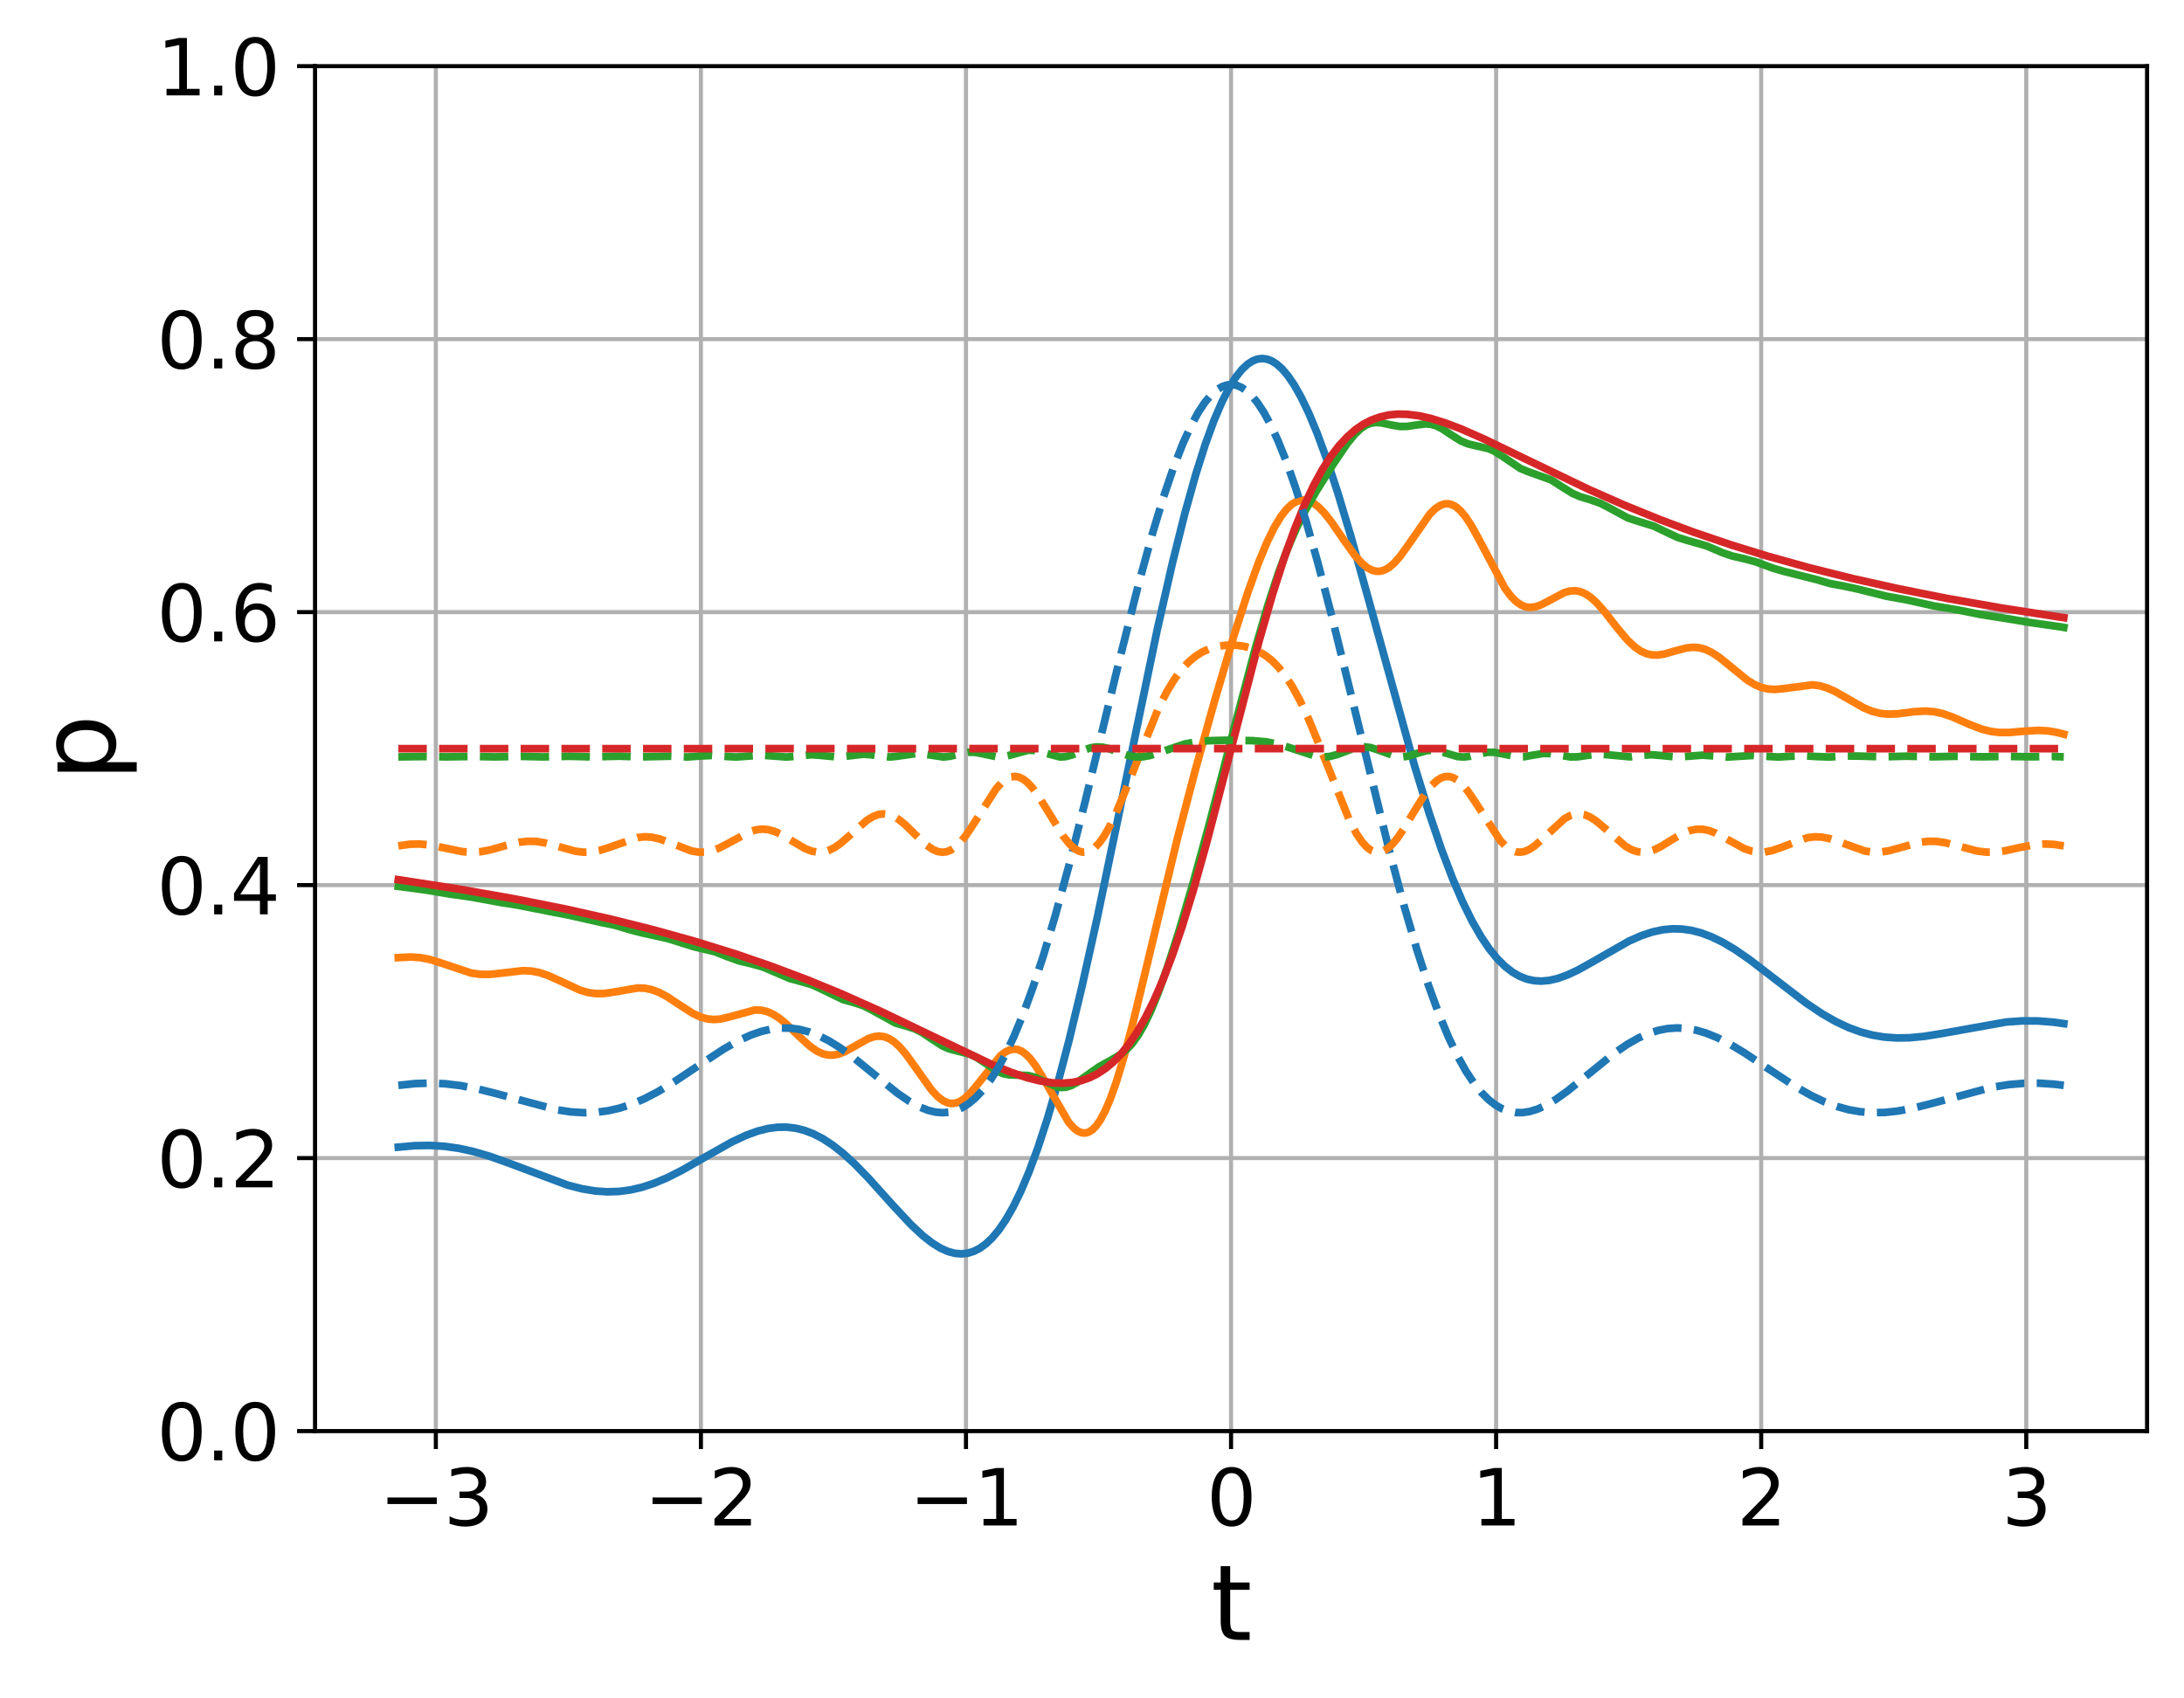 <?xml version="1.0" encoding="utf-8" standalone="no"?>
<!DOCTYPE svg PUBLIC "-//W3C//DTD SVG 1.1//EN"
  "http://www.w3.org/Graphics/SVG/1.1/DTD/svg11.dtd">
<svg xmlns:xlink="http://www.w3.org/1999/xlink" width="425.731pt" height="331.084pt" viewBox="0 0 425.731 331.084" xmlns="http://www.w3.org/2000/svg" version="1.1">
 <defs>
  <style type="text/css">*{stroke-linejoin: round; stroke-linecap: butt}</style>
 </defs>
 <g id="figure_1">
  <g id="patch_1">
   <path d="M 0 331.084 
L 425.731 331.084 
L 425.731 0 
L 0 0 
L 0 331.084 
z
" style="fill: none"/>
  </g>
  <g id="axes_1">
   <g id="patch_2">
    <path d="M 61.411 279.011 
L 418.531 279.011 
L 418.531 12.899 
L 61.411 12.899 
L 61.411 279.011 
z
" style="fill: none"/>
   </g>
   <g id="matplotlib.axis_1">
    <g id="xtick_1">
     <g id="line2d_1">
      <path d="M 84.96 279.011 
L 84.96 12.899 
" clip-path="url(#p3c3110dc2b)" style="fill: none; stroke: #b0b0b0; stroke-width: 0.8; stroke-linecap: square"/>
     </g>
     <g id="line2d_2">
      <defs>
       <path id="md39032bed2" d="M 0 0 
L 0 3.5 
" style="stroke: #000000; stroke-width: 0.8"/>
      </defs>
      <g>
       <use xlink:href="#md39032bed2" x="84.96" y="279.011" style="stroke: #000000; stroke-width: 0.8"/>
      </g>
     </g>
     <g id="text_1">
      <!-- −3 -->
      <g transform="translate(73.903 297.408) scale(0.15 -0.15)">
       <defs>
        <path id="DejaVuSans-2212" d="M 678 2272 
L 4684 2272 
L 4684 1741 
L 678 1741 
L 678 2272 
z
" transform="scale(0.016)"/>
        <path id="DejaVuSans-33" d="M 2597 2516 
Q 3050 2419 3304 2112 
Q 3559 1806 3559 1356 
Q 3559 666 3084 287 
Q 2609 -91 1734 -91 
Q 1441 -91 1130 -33 
Q 819 25 488 141 
L 488 750 
Q 750 597 1062 519 
Q 1375 441 1716 441 
Q 2309 441 2620 675 
Q 2931 909 2931 1356 
Q 2931 1769 2642 2001 
Q 2353 2234 1838 2234 
L 1294 2234 
L 1294 2753 
L 1863 2753 
Q 2328 2753 2575 2939 
Q 2822 3125 2822 3475 
Q 2822 3834 2567 4026 
Q 2313 4219 1838 4219 
Q 1578 4219 1281 4162 
Q 984 4106 628 3988 
L 628 4550 
Q 988 4650 1302 4700 
Q 1616 4750 1894 4750 
Q 2613 4750 3031 4423 
Q 3450 4097 3450 3541 
Q 3450 3153 3228 2886 
Q 3006 2619 2597 2516 
z
" transform="scale(0.016)"/>
       </defs>
       <use xlink:href="#DejaVuSans-2212"/>
       <use xlink:href="#DejaVuSans-33" x="83.789"/>
      </g>
     </g>
    </g>
    <g id="xtick_2">
     <g id="line2d_3">
      <path d="M 136.63 279.011 
L 136.63 12.899 
" clip-path="url(#p3c3110dc2b)" style="fill: none; stroke: #b0b0b0; stroke-width: 0.8; stroke-linecap: square"/>
     </g>
     <g id="line2d_4">
      <g>
       <use xlink:href="#md39032bed2" x="136.63" y="279.011" style="stroke: #000000; stroke-width: 0.8"/>
      </g>
     </g>
     <g id="text_2">
      <!-- −2 -->
      <g transform="translate(125.574 297.408) scale(0.15 -0.15)">
       <defs>
        <path id="DejaVuSans-32" d="M 1228 531 
L 3431 531 
L 3431 0 
L 469 0 
L 469 531 
Q 828 903 1448 1529 
Q 2069 2156 2228 2338 
Q 2531 2678 2651 2914 
Q 2772 3150 2772 3378 
Q 2772 3750 2511 3984 
Q 2250 4219 1831 4219 
Q 1534 4219 1204 4116 
Q 875 4013 500 3803 
L 500 4441 
Q 881 4594 1212 4672 
Q 1544 4750 1819 4750 
Q 2544 4750 2975 4387 
Q 3406 4025 3406 3419 
Q 3406 3131 3298 2873 
Q 3191 2616 2906 2266 
Q 2828 2175 2409 1742 
Q 1991 1309 1228 531 
z
" transform="scale(0.016)"/>
       </defs>
       <use xlink:href="#DejaVuSans-2212"/>
       <use xlink:href="#DejaVuSans-32" x="83.789"/>
      </g>
     </g>
    </g>
    <g id="xtick_3">
     <g id="line2d_5">
      <path d="M 188.301 279.011 
L 188.301 12.899 
" clip-path="url(#p3c3110dc2b)" style="fill: none; stroke: #b0b0b0; stroke-width: 0.8; stroke-linecap: square"/>
     </g>
     <g id="line2d_6">
      <g>
       <use xlink:href="#md39032bed2" x="188.301" y="279.011" style="stroke: #000000; stroke-width: 0.8"/>
      </g>
     </g>
     <g id="text_3">
      <!-- −1 -->
      <g transform="translate(177.244 297.408) scale(0.15 -0.15)">
       <defs>
        <path id="DejaVuSans-31" d="M 794 531 
L 1825 531 
L 1825 4091 
L 703 3866 
L 703 4441 
L 1819 4666 
L 2450 4666 
L 2450 531 
L 3481 531 
L 3481 0 
L 794 0 
L 794 531 
z
" transform="scale(0.016)"/>
       </defs>
       <use xlink:href="#DejaVuSans-2212"/>
       <use xlink:href="#DejaVuSans-31" x="83.789"/>
      </g>
     </g>
    </g>
    <g id="xtick_4">
     <g id="line2d_7">
      <path d="M 239.971 279.011 
L 239.971 12.899 
" clip-path="url(#p3c3110dc2b)" style="fill: none; stroke: #b0b0b0; stroke-width: 0.8; stroke-linecap: square"/>
     </g>
     <g id="line2d_8">
      <g>
       <use xlink:href="#md39032bed2" x="239.971" y="279.011" style="stroke: #000000; stroke-width: 0.8"/>
      </g>
     </g>
     <g id="text_4">
      <!-- 0 -->
      <g transform="translate(235.199 297.408) scale(0.15 -0.15)">
       <defs>
        <path id="DejaVuSans-30" d="M 2034 4250 
Q 1547 4250 1301 3770 
Q 1056 3291 1056 2328 
Q 1056 1369 1301 889 
Q 1547 409 2034 409 
Q 2525 409 2770 889 
Q 3016 1369 3016 2328 
Q 3016 3291 2770 3770 
Q 2525 4250 2034 4250 
z
M 2034 4750 
Q 2819 4750 3233 4129 
Q 3647 3509 3647 2328 
Q 3647 1150 3233 529 
Q 2819 -91 2034 -91 
Q 1250 -91 836 529 
Q 422 1150 422 2328 
Q 422 3509 836 4129 
Q 1250 4750 2034 4750 
z
" transform="scale(0.016)"/>
       </defs>
       <use xlink:href="#DejaVuSans-30"/>
      </g>
     </g>
    </g>
    <g id="xtick_5">
     <g id="line2d_9">
      <path d="M 291.641 279.011 
L 291.641 12.899 
" clip-path="url(#p3c3110dc2b)" style="fill: none; stroke: #b0b0b0; stroke-width: 0.8; stroke-linecap: square"/>
     </g>
     <g id="line2d_10">
      <g>
       <use xlink:href="#md39032bed2" x="291.641" y="279.011" style="stroke: #000000; stroke-width: 0.8"/>
      </g>
     </g>
     <g id="text_5">
      <!-- 1 -->
      <g transform="translate(286.869 297.408) scale(0.15 -0.15)">
       <use xlink:href="#DejaVuSans-31"/>
      </g>
     </g>
    </g>
    <g id="xtick_6">
     <g id="line2d_11">
      <path d="M 343.312 279.011 
L 343.312 12.899 
" clip-path="url(#p3c3110dc2b)" style="fill: none; stroke: #b0b0b0; stroke-width: 0.8; stroke-linecap: square"/>
     </g>
     <g id="line2d_12">
      <g>
       <use xlink:href="#md39032bed2" x="343.312" y="279.011" style="stroke: #000000; stroke-width: 0.8"/>
      </g>
     </g>
     <g id="text_6">
      <!-- 2 -->
      <g transform="translate(338.54 297.408) scale(0.15 -0.15)">
       <use xlink:href="#DejaVuSans-32"/>
      </g>
     </g>
    </g>
    <g id="xtick_7">
     <g id="line2d_13">
      <path d="M 394.982 279.011 
L 394.982 12.899 
" clip-path="url(#p3c3110dc2b)" style="fill: none; stroke: #b0b0b0; stroke-width: 0.8; stroke-linecap: square"/>
     </g>
     <g id="line2d_14">
      <g>
       <use xlink:href="#md39032bed2" x="394.982" y="279.011" style="stroke: #000000; stroke-width: 0.8"/>
      </g>
     </g>
     <g id="text_7">
      <!-- 3 -->
      <g transform="translate(390.21 297.408) scale(0.15 -0.15)">
       <use xlink:href="#DejaVuSans-33"/>
      </g>
     </g>
    </g>
    <g id="text_8">
     <!-- t -->
     <g transform="translate(236.051 319.725) scale(0.2 -0.2)">
      <defs>
       <path id="DejaVuSans-74" d="M 1172 4494 
L 1172 3500 
L 2356 3500 
L 2356 3053 
L 1172 3053 
L 1172 1153 
Q 1172 725 1289 603 
Q 1406 481 1766 481 
L 2356 481 
L 2356 0 
L 1766 0 
Q 1100 0 847 248 
Q 594 497 594 1153 
L 594 3053 
L 172 3053 
L 172 3500 
L 594 3500 
L 594 4494 
L 1172 4494 
z
" transform="scale(0.016)"/>
      </defs>
      <use xlink:href="#DejaVuSans-74"/>
     </g>
    </g>
   </g>
   <g id="matplotlib.axis_2">
    <g id="ytick_1">
     <g id="line2d_15">
      <path d="M 61.411 279.011 
L 418.531 279.011 
" clip-path="url(#p3c3110dc2b)" style="fill: none; stroke: #b0b0b0; stroke-width: 0.8; stroke-linecap: square"/>
     </g>
     <g id="line2d_16">
      <defs>
       <path id="m6f3f5b6aff" d="M 0 0 
L -3.5 0 
" style="stroke: #000000; stroke-width: 0.8"/>
      </defs>
      <g>
       <use xlink:href="#m6f3f5b6aff" x="61.411" y="279.011" style="stroke: #000000; stroke-width: 0.8"/>
      </g>
     </g>
     <g id="text_9">
      <!-- 0.0 -->
      <g transform="translate(30.556 284.71) scale(0.15 -0.15)">
       <defs>
        <path id="DejaVuSans-2e" d="M 684 794 
L 1344 794 
L 1344 0 
L 684 0 
L 684 794 
z
" transform="scale(0.016)"/>
       </defs>
       <use xlink:href="#DejaVuSans-30"/>
       <use xlink:href="#DejaVuSans-2e" x="63.623"/>
       <use xlink:href="#DejaVuSans-30" x="95.41"/>
      </g>
     </g>
    </g>
    <g id="ytick_2">
     <g id="line2d_17">
      <path d="M 61.411 225.788 
L 418.531 225.788 
" clip-path="url(#p3c3110dc2b)" style="fill: none; stroke: #b0b0b0; stroke-width: 0.8; stroke-linecap: square"/>
     </g>
     <g id="line2d_18">
      <g>
       <use xlink:href="#m6f3f5b6aff" x="61.411" y="225.788" style="stroke: #000000; stroke-width: 0.8"/>
      </g>
     </g>
     <g id="text_10">
      <!-- 0.2 -->
      <g transform="translate(30.556 231.487) scale(0.15 -0.15)">
       <use xlink:href="#DejaVuSans-30"/>
       <use xlink:href="#DejaVuSans-2e" x="63.623"/>
       <use xlink:href="#DejaVuSans-32" x="95.41"/>
      </g>
     </g>
    </g>
    <g id="ytick_3">
     <g id="line2d_19">
      <path d="M 61.411 172.566 
L 418.531 172.566 
" clip-path="url(#p3c3110dc2b)" style="fill: none; stroke: #b0b0b0; stroke-width: 0.8; stroke-linecap: square"/>
     </g>
     <g id="line2d_20">
      <g>
       <use xlink:href="#m6f3f5b6aff" x="61.411" y="172.566" style="stroke: #000000; stroke-width: 0.8"/>
      </g>
     </g>
     <g id="text_11">
      <!-- 0.4 -->
      <g transform="translate(30.556 178.265) scale(0.15 -0.15)">
       <defs>
        <path id="DejaVuSans-34" d="M 2419 4116 
L 825 1625 
L 2419 1625 
L 2419 4116 
z
M 2253 4666 
L 3047 4666 
L 3047 1625 
L 3713 1625 
L 3713 1100 
L 3047 1100 
L 3047 0 
L 2419 0 
L 2419 1100 
L 313 1100 
L 313 1709 
L 2253 4666 
z
" transform="scale(0.016)"/>
       </defs>
       <use xlink:href="#DejaVuSans-30"/>
       <use xlink:href="#DejaVuSans-2e" x="63.623"/>
       <use xlink:href="#DejaVuSans-34" x="95.41"/>
      </g>
     </g>
    </g>
    <g id="ytick_4">
     <g id="line2d_21">
      <path d="M 61.411 119.344 
L 418.531 119.344 
" clip-path="url(#p3c3110dc2b)" style="fill: none; stroke: #b0b0b0; stroke-width: 0.8; stroke-linecap: square"/>
     </g>
     <g id="line2d_22">
      <g>
       <use xlink:href="#m6f3f5b6aff" x="61.411" y="119.344" style="stroke: #000000; stroke-width: 0.8"/>
      </g>
     </g>
     <g id="text_12">
      <!-- 0.6 -->
      <g transform="translate(30.556 125.042) scale(0.15 -0.15)">
       <defs>
        <path id="DejaVuSans-36" d="M 2113 2584 
Q 1688 2584 1439 2293 
Q 1191 2003 1191 1497 
Q 1191 994 1439 701 
Q 1688 409 2113 409 
Q 2538 409 2786 701 
Q 3034 994 3034 1497 
Q 3034 2003 2786 2293 
Q 2538 2584 2113 2584 
z
M 3366 4563 
L 3366 3988 
Q 3128 4100 2886 4159 
Q 2644 4219 2406 4219 
Q 1781 4219 1451 3797 
Q 1122 3375 1075 2522 
Q 1259 2794 1537 2939 
Q 1816 3084 2150 3084 
Q 2853 3084 3261 2657 
Q 3669 2231 3669 1497 
Q 3669 778 3244 343 
Q 2819 -91 2113 -91 
Q 1303 -91 875 529 
Q 447 1150 447 2328 
Q 447 3434 972 4092 
Q 1497 4750 2381 4750 
Q 2619 4750 2861 4703 
Q 3103 4656 3366 4563 
z
" transform="scale(0.016)"/>
       </defs>
       <use xlink:href="#DejaVuSans-30"/>
       <use xlink:href="#DejaVuSans-2e" x="63.623"/>
       <use xlink:href="#DejaVuSans-36" x="95.41"/>
      </g>
     </g>
    </g>
    <g id="ytick_5">
     <g id="line2d_23">
      <path d="M 61.411 66.121 
L 418.531 66.121 
" clip-path="url(#p3c3110dc2b)" style="fill: none; stroke: #b0b0b0; stroke-width: 0.8; stroke-linecap: square"/>
     </g>
     <g id="line2d_24">
      <g>
       <use xlink:href="#m6f3f5b6aff" x="61.411" y="66.121" style="stroke: #000000; stroke-width: 0.8"/>
      </g>
     </g>
     <g id="text_13">
      <!-- 0.8 -->
      <g transform="translate(30.556 71.82) scale(0.15 -0.15)">
       <defs>
        <path id="DejaVuSans-38" d="M 2034 2216 
Q 1584 2216 1326 1975 
Q 1069 1734 1069 1313 
Q 1069 891 1326 650 
Q 1584 409 2034 409 
Q 2484 409 2743 651 
Q 3003 894 3003 1313 
Q 3003 1734 2745 1975 
Q 2488 2216 2034 2216 
z
M 1403 2484 
Q 997 2584 770 2862 
Q 544 3141 544 3541 
Q 544 4100 942 4425 
Q 1341 4750 2034 4750 
Q 2731 4750 3128 4425 
Q 3525 4100 3525 3541 
Q 3525 3141 3298 2862 
Q 3072 2584 2669 2484 
Q 3125 2378 3379 2068 
Q 3634 1759 3634 1313 
Q 3634 634 3220 271 
Q 2806 -91 2034 -91 
Q 1263 -91 848 271 
Q 434 634 434 1313 
Q 434 1759 690 2068 
Q 947 2378 1403 2484 
z
M 1172 3481 
Q 1172 3119 1398 2916 
Q 1625 2713 2034 2713 
Q 2441 2713 2670 2916 
Q 2900 3119 2900 3481 
Q 2900 3844 2670 4047 
Q 2441 4250 2034 4250 
Q 1625 4250 1398 4047 
Q 1172 3844 1172 3481 
z
" transform="scale(0.016)"/>
       </defs>
       <use xlink:href="#DejaVuSans-30"/>
       <use xlink:href="#DejaVuSans-2e" x="63.623"/>
       <use xlink:href="#DejaVuSans-38" x="95.41"/>
      </g>
     </g>
    </g>
    <g id="ytick_6">
     <g id="line2d_25">
      <path d="M 61.411 12.899 
L 418.531 12.899 
" clip-path="url(#p3c3110dc2b)" style="fill: none; stroke: #b0b0b0; stroke-width: 0.8; stroke-linecap: square"/>
     </g>
     <g id="line2d_26">
      <g>
       <use xlink:href="#m6f3f5b6aff" x="61.411" y="12.899" style="stroke: #000000; stroke-width: 0.8"/>
      </g>
     </g>
     <g id="text_14">
      <!-- 1.0 -->
      <g transform="translate(30.556 18.598) scale(0.15 -0.15)">
       <use xlink:href="#DejaVuSans-31"/>
       <use xlink:href="#DejaVuSans-2e" x="63.623"/>
       <use xlink:href="#DejaVuSans-30" x="95.41"/>
      </g>
     </g>
    </g>
    <g id="text_15">
     <!-- p -->
     <g transform="translate(22.397 152.303) rotate(-90) scale(0.2 -0.2)">
      <defs>
       <path id="DejaVuSans-70" d="M 1159 525 
L 1159 -1331 
L 581 -1331 
L 581 3500 
L 1159 3500 
L 1159 2969 
Q 1341 3281 1617 3432 
Q 1894 3584 2278 3584 
Q 2916 3584 3314 3078 
Q 3713 2572 3713 1747 
Q 3713 922 3314 415 
Q 2916 -91 2278 -91 
Q 1894 -91 1617 61 
Q 1341 213 1159 525 
z
M 3116 1747 
Q 3116 2381 2855 2742 
Q 2594 3103 2138 3103 
Q 1681 3103 1420 2742 
Q 1159 2381 1159 1747 
Q 1159 1113 1420 752 
Q 1681 391 2138 391 
Q 2594 391 2855 752 
Q 3116 1113 3116 1747 
z
" transform="scale(0.016)"/>
      </defs>
      <use xlink:href="#DejaVuSans-70"/>
     </g>
    </g>
   </g>
   <g id="line2d_27">
    <path d="M 77.644 223.651 
L 80.923 223.36 
L 83.877 223.316 
L 86.702 223.494 
L 89.526 223.897 
L 92.415 224.535 
L 95.565 225.464 
L 99.331 226.817 
L 110.726 231.079 
L 113.55 231.793 
L 116.05 232.2 
L 118.388 232.358 
L 120.628 232.29 
L 122.868 231.998 
L 125.141 231.474 
L 127.511 230.694 
L 130.075 229.611 
L 133.062 228.095 
L 137.348 225.64 
L 142.64 222.654 
L 145.399 221.358 
L 147.672 220.528 
L 149.717 220.014 
L 151.6 219.767 
L 153.386 219.756 
L 155.139 219.969 
L 156.859 220.403 
L 158.613 221.078 
L 160.398 222.006 
L 162.281 223.236 
L 164.326 224.844 
L 166.599 226.921 
L 169.326 229.728 
L 173.969 234.894 
L 177.572 238.753 
L 179.877 240.908 
L 181.76 242.376 
L 183.384 243.371 
L 184.845 244.012 
L 186.176 244.359 
L 187.409 244.458 
L 188.611 244.33 
L 189.779 243.981 
L 190.948 243.396 
L 192.149 242.537 
L 193.383 241.373 
L 194.682 239.828 
L 196.045 237.842 
L 197.474 235.354 
L 199 232.232 
L 200.623 228.382 
L 202.343 223.713 
L 204.194 218.036 
L 206.207 211.126 
L 208.415 202.733 
L 210.914 192.325 
L 213.869 179.02 
L 217.829 160.065 
L 225.621 122.596 
L 228.543 109.765 
L 230.978 100.042 
L 233.088 92.5 
L 234.971 86.566 
L 236.659 81.946 
L 238.218 78.309 
L 239.614 75.585 
L 240.912 73.518 
L 242.081 72.052 
L 243.185 71.013 
L 244.191 70.361 
L 245.133 70.005 
L 246.042 69.893 
L 246.951 70.008 
L 247.86 70.347 
L 248.834 70.955 
L 249.873 71.877 
L 251.009 73.2 
L 252.243 74.996 
L 253.606 77.396 
L 255.1 80.496 
L 256.756 84.464 
L 258.606 89.492 
L 260.749 95.984 
L 263.314 104.51 
L 266.69 116.571 
L 275.78 149.441 
L 278.572 158.491 
L 280.975 165.554 
L 283.15 171.274 
L 285.13 175.874 
L 286.981 179.622 
L 288.702 182.619 
L 290.325 185.015 
L 291.883 186.925 
L 293.377 188.407 
L 294.805 189.517 
L 296.201 190.326 
L 297.597 190.877 
L 298.993 191.188 
L 300.422 191.28 
L 301.947 191.15 
L 303.571 190.786 
L 305.389 190.147 
L 307.564 189.135 
L 310.453 187.524 
L 317.498 183.502 
L 319.966 182.408 
L 322.109 181.697 
L 324.089 181.269 
L 325.972 181.085 
L 327.822 181.123 
L 329.705 181.388 
L 331.621 181.884 
L 333.634 182.64 
L 335.809 183.702 
L 338.211 185.131 
L 341.036 187.08 
L 344.964 190.089 
L 352.107 195.584 
L 355.191 197.648 
L 357.853 199.171 
L 360.32 200.331 
L 362.658 201.189 
L 364.963 201.802 
L 367.3 202.191 
L 369.703 202.364 
L 372.268 202.322 
L 375.125 202.049 
L 378.663 201.475 
L 391.065 199.257 
L 394.247 199.037 
L 397.266 199.049 
L 400.253 199.284 
L 402.298 199.568 
L 402.298 199.568 
" clip-path="url(#p3c3110dc2b)" style="fill: none; stroke: #1f77b4; stroke-width: 1.5; stroke-linecap: square"/>
   </g>
   <g id="line2d_28">
    <path d="M 77.644 186.7 
L 80.079 186.578 
L 81.929 186.705 
L 83.747 187.056 
L 85.825 187.695 
L 91.831 189.704 
L 93.584 189.952 
L 95.337 189.973 
L 97.448 189.76 
L 101.928 189.241 
L 103.584 189.321 
L 105.142 189.617 
L 106.798 190.163 
L 108.875 191.1 
L 113.063 193.043 
L 114.687 193.513 
L 116.18 193.718 
L 117.706 193.699 
L 119.492 193.444 
L 124.361 192.615 
L 125.79 192.682 
L 127.121 192.964 
L 128.517 193.494 
L 130.075 194.334 
L 132.38 195.863 
L 135.043 197.568 
L 136.568 198.277 
L 137.867 198.644 
L 139.133 198.771 
L 140.432 198.674 
L 141.958 198.323 
L 147.152 196.909 
L 148.353 196.944 
L 149.49 197.203 
L 150.626 197.692 
L 151.86 198.474 
L 153.321 199.678 
L 155.723 202.007 
L 157.866 203.962 
L 159.229 204.911 
L 160.366 205.443 
L 161.405 205.693 
L 162.443 205.712 
L 163.515 205.502 
L 164.716 205.031 
L 166.339 204.131 
L 169.229 202.501 
L 170.43 202.104 
L 171.436 202 
L 172.378 202.127 
L 173.287 202.474 
L 174.261 203.095 
L 175.332 204.06 
L 176.566 205.49 
L 178.222 207.782 
L 181.598 212.528 
L 182.832 213.839 
L 183.838 214.602 
L 184.715 215.005 
L 185.526 215.144 
L 186.338 215.053 
L 187.15 214.738 
L 188.059 214.135 
L 189.098 213.164 
L 190.429 211.584 
L 195.006 205.848 
L 196.013 205.073 
L 196.889 204.666 
L 197.668 204.538 
L 198.415 204.634 
L 199.194 204.966 
L 200.006 205.559 
L 200.915 206.503 
L 201.986 207.953 
L 203.35 210.205 
L 208.317 218.811 
L 209.324 219.935 
L 210.168 220.569 
L 210.914 220.862 
L 211.596 220.895 
L 212.245 220.707 
L 212.927 220.273 
L 213.674 219.516 
L 214.486 218.363 
L 215.395 216.673 
L 216.433 214.254 
L 217.635 210.87 
L 219.063 206.147 
L 220.849 199.43 
L 223.511 188.444 
L 229.55 163.34 
L 232.926 150.426 
L 236.757 136.675 
L 240.49 124.052 
L 243.217 115.561 
L 245.295 109.783 
L 246.983 105.709 
L 248.412 102.804 
L 249.678 100.71 
L 250.782 99.29 
L 251.788 98.344 
L 252.697 97.783 
L 253.541 97.516 
L 254.353 97.485 
L 255.197 97.683 
L 256.074 98.123 
L 257.048 98.87 
L 258.184 100.04 
L 259.58 101.819 
L 261.885 105.186 
L 264.093 108.273 
L 265.424 109.769 
L 266.495 110.662 
L 267.437 111.171 
L 268.281 111.386 
L 269.092 111.368 
L 269.904 111.128 
L 270.781 110.628 
L 271.755 109.798 
L 272.891 108.514 
L 274.352 106.495 
L 278.702 100.244 
L 279.806 99.158 
L 280.748 98.533 
L 281.559 98.249 
L 282.306 98.212 
L 283.053 98.397 
L 283.832 98.824 
L 284.676 99.551 
L 285.65 100.705 
L 286.786 102.421 
L 288.247 105.064 
L 293.344 114.674 
L 294.545 116.281 
L 295.584 117.32 
L 296.526 117.963 
L 297.435 118.317 
L 298.311 118.425 
L 299.253 118.314 
L 300.324 117.957 
L 301.753 117.226 
L 304.902 115.548 
L 306.071 115.221 
L 307.077 115.168 
L 308.019 115.334 
L 308.992 115.738 
L 310.031 116.422 
L 311.2 117.473 
L 312.629 119.074 
L 315.323 122.519 
L 317.271 124.82 
L 318.635 126.105 
L 319.836 126.939 
L 320.94 127.437 
L 322.011 127.681 
L 323.147 127.708 
L 324.446 127.507 
L 326.394 126.948 
L 328.731 126.324 
L 330.095 126.195 
L 331.296 126.302 
L 332.465 126.629 
L 333.699 127.21 
L 335.095 128.121 
L 336.978 129.641 
L 340.581 132.586 
L 342.075 133.491 
L 343.406 134.044 
L 344.672 134.336 
L 346.003 134.414 
L 347.561 134.274 
L 353.308 133.519 
L 354.736 133.707 
L 356.165 134.126 
L 357.756 134.835 
L 359.931 136.078 
L 363.34 138.022 
L 365.028 138.709 
L 366.554 139.089 
L 368.08 139.236 
L 369.833 139.17 
L 373.274 138.74 
L 375.352 138.629 
L 377.04 138.765 
L 378.696 139.126 
L 380.546 139.767 
L 383.728 141.159 
L 386.195 142.12 
L 388.013 142.591 
L 389.734 142.807 
L 391.617 142.813 
L 394.507 142.561 
L 397.331 142.392 
L 399.279 142.503 
L 401.162 142.837 
L 402.298 143.136 
L 402.298 143.136 
" clip-path="url(#p3c3110dc2b)" style="fill: none; stroke: #ff7f0e; stroke-width: 1.5; stroke-linecap: square"/>
   </g>
   <g id="line2d_29">
    <path d="M 77.644 172.808 
L 83 173.521 
L 87.546 174.286 
L 91.896 174.904 
L 97.642 175.958 
L 101.019 176.487 
L 107.999 177.872 
L 110.564 178.353 
L 117.381 179.888 
L 119.914 180.399 
L 122.738 181.253 
L 125.108 181.864 
L 130.335 183.037 
L 135.205 184.563 
L 139.36 185.556 
L 141.73 186.496 
L 144.036 187.326 
L 146.308 187.868 
L 148.516 188.464 
L 150.301 189.2 
L 153.97 190.787 
L 156.048 191.34 
L 158.223 191.974 
L 159.814 192.686 
L 164.326 194.883 
L 166.567 195.503 
L 168.32 196.091 
L 169.781 196.825 
L 174.553 199.455 
L 176.404 199.984 
L 178.352 200.602 
L 179.715 201.289 
L 181.436 202.44 
L 183.676 203.901 
L 184.974 204.474 
L 186.435 204.866 
L 189.033 205.52 
L 190.299 206.118 
L 191.792 207.096 
L 194.454 208.87 
L 195.623 209.346 
L 196.759 209.566 
L 198.253 209.605 
L 200.331 209.678 
L 201.564 209.965 
L 202.928 210.531 
L 205.947 211.878 
L 206.954 212.029 
L 207.895 211.943 
L 208.869 211.622 
L 210.005 210.995 
L 211.758 209.729 
L 214.258 207.968 
L 216.401 206.779 
L 218.414 205.592 
L 219.615 204.616 
L 220.719 203.426 
L 221.823 201.899 
L 222.992 199.889 
L 224.29 197.19 
L 225.784 193.539 
L 227.569 188.545 
L 229.777 181.665 
L 232.504 172.402 
L 235.75 160.557 
L 240.49 142.3 
L 244.711 126.358 
L 247.146 118.002 
L 249.159 111.852 
L 250.977 106.994 
L 252.697 103.015 
L 254.483 99.447 
L 256.561 95.81 
L 259.937 90.416 
L 262.599 86.488 
L 264.093 84.657 
L 265.262 83.553 
L 266.3 82.872 
L 267.242 82.509 
L 268.216 82.371 
L 269.32 82.448 
L 271.138 82.846 
L 272.891 83.144 
L 274.222 83.14 
L 275.91 82.888 
L 277.858 82.639 
L 278.962 82.726 
L 280.001 83.033 
L 281.137 83.607 
L 282.89 84.782 
L 284.773 85.964 
L 286.072 86.512 
L 287.533 86.87 
L 290.163 87.467 
L 291.396 88.022 
L 292.792 88.913 
L 296.363 91.331 
L 297.727 91.898 
L 302.37 93.565 
L 304.123 94.687 
L 306.525 96.194 
L 307.986 96.829 
L 310.129 97.471 
L 311.947 98.117 
L 313.57 98.948 
L 317.304 100.969 
L 318.959 101.519 
L 322.401 102.586 
L 324.349 103.521 
L 326.978 104.759 
L 328.731 105.308 
L 332.692 106.437 
L 335.776 107.762 
L 337.659 108.404 
L 340.159 108.975 
L 342.367 109.577 
L 345.484 110.737 
L 347.497 111.334 
L 354.152 113.014 
L 356.749 113.773 
L 359.346 114.252 
L 361.944 114.808 
L 367.723 116.24 
L 371.846 116.991 
L 376.91 118.124 
L 381.975 118.976 
L 386.033 119.795 
L 392.461 120.813 
L 395.578 121.346 
L 401.974 122.26 
L 402.298 122.32 
L 402.298 122.32 
" clip-path="url(#p3c3110dc2b)" style="fill: none; stroke: #2ca02c; stroke-width: 1.5; stroke-linecap: square"/>
   </g>
   <g id="line2d_30">
    <path d="M 77.644 171.511 
L 89.656 173.371 
L 100.142 175.216 
L 110.239 177.224 
L 119.135 179.215 
L 127.446 181.293 
L 135.562 183.554 
L 143.386 185.982 
L 150.334 188.368 
L 157.444 191.046 
L 164.164 193.817 
L 171.566 197.121 
L 179.585 200.962 
L 193.448 207.595 
L 197.084 209.064 
L 200.233 210.124 
L 202.863 210.766 
L 205.168 211.115 
L 207.116 211.187 
L 209.031 211.037 
L 210.784 210.68 
L 212.375 210.127 
L 213.934 209.347 
L 215.492 208.318 
L 217.018 207.046 
L 218.511 205.51 
L 220.037 203.611 
L 221.595 201.308 
L 223.219 198.504 
L 224.907 195.133 
L 226.66 191.116 
L 228.478 186.382 
L 230.459 180.585 
L 232.634 173.51 
L 235.166 164.489 
L 238.542 151.562 
L 245.458 124.905 
L 248.087 115.785 
L 250.327 108.79 
L 252.373 103.11 
L 254.288 98.432 
L 256.074 94.638 
L 257.762 91.552 
L 259.385 89.03 
L 261.009 86.911 
L 262.632 85.156 
L 264.223 83.762 
L 265.749 82.713 
L 267.307 81.909 
L 268.963 81.305 
L 270.683 80.911 
L 272.436 80.737 
L 274.352 80.78 
L 276.592 81.059 
L 278.865 81.565 
L 281.722 82.448 
L 284.838 83.632 
L 289.448 85.661 
L 297.11 89.371 
L 309.707 95.418 
L 316.395 98.377 
L 323.602 101.314 
L 330.192 103.772 
L 337.53 106.262 
L 344.607 108.441 
L 352.788 110.715 
L 361.294 112.831 
L 370.157 114.803 
L 379.637 116.685 
L 390.156 118.537 
L 401.519 120.306 
L 402.298 120.419 
L 402.298 120.419 
" clip-path="url(#p3c3110dc2b)" style="fill: none; stroke: #d62728; stroke-width: 1.5; stroke-linecap: square"/>
   </g>
   <g id="line2d_31">
    <path d="M 77.644 211.609 
L 80.858 211.264 
L 83.845 211.166 
L 86.766 211.293 
L 89.753 211.648 
L 92.967 212.259 
L 96.766 213.219 
L 108.518 216.366 
L 111.343 216.784 
L 113.875 216.936 
L 116.245 216.858 
L 118.55 216.557 
L 120.823 216.036 
L 123.16 215.267 
L 125.595 214.227 
L 128.257 212.842 
L 131.374 210.955 
L 135.984 207.869 
L 141.114 204.502 
L 143.971 202.893 
L 146.341 201.805 
L 148.451 201.074 
L 150.399 200.627 
L 152.249 200.425 
L 154.067 200.45 
L 155.853 200.695 
L 157.671 201.17 
L 159.554 201.893 
L 161.567 202.912 
L 163.775 204.287 
L 166.339 206.158 
L 169.943 209.094 
L 174.943 213.138 
L 177.28 214.737 
L 179.196 215.789 
L 180.851 216.453 
L 182.345 216.821 
L 183.741 216.939 
L 185.072 216.825 
L 186.338 216.494 
L 187.604 215.932 
L 188.87 215.125 
L 190.169 214.03 
L 191.532 212.578 
L 192.928 210.76 
L 194.422 208.436 
L 195.98 205.588 
L 197.636 202.09 
L 199.422 197.779 
L 201.337 192.554 
L 203.415 186.224 
L 205.72 178.468 
L 208.35 168.816 
L 211.596 156.005 
L 217.959 129.714 
L 221.823 114.334 
L 224.55 104.352 
L 226.822 96.84 
L 228.803 91.027 
L 230.588 86.455 
L 232.179 82.97 
L 233.608 80.345 
L 234.939 78.351 
L 236.14 76.937 
L 237.244 75.97 
L 238.25 75.369 
L 239.192 75.053 
L 240.101 74.973 
L 241.01 75.116 
L 241.951 75.499 
L 242.925 76.143 
L 243.964 77.106 
L 245.1 78.481 
L 246.334 80.345 
L 247.665 82.775 
L 249.126 85.922 
L 250.749 89.972 
L 252.535 95.048 
L 254.548 101.466 
L 256.853 109.585 
L 259.645 120.274 
L 263.573 136.283 
L 270.651 165.186 
L 273.67 176.508 
L 276.202 185.176 
L 278.443 192.084 
L 280.488 197.696 
L 282.371 202.236 
L 284.124 205.905 
L 285.78 208.868 
L 287.338 211.213 
L 288.799 213.025 
L 290.195 214.416 
L 291.559 215.465 
L 292.857 216.192 
L 294.156 216.666 
L 295.454 216.903 
L 296.785 216.918 
L 298.181 216.706 
L 299.675 216.248 
L 301.331 215.497 
L 303.214 214.387 
L 305.486 212.772 
L 308.668 210.208 
L 314.609 205.394 
L 317.174 203.629 
L 319.381 202.372 
L 321.394 201.478 
L 323.277 200.879 
L 325.095 200.53 
L 326.913 200.408 
L 328.731 200.511 
L 330.614 200.844 
L 332.595 201.426 
L 334.738 202.295 
L 337.14 203.517 
L 340.029 205.251 
L 344.38 208.157 
L 349.899 211.79 
L 352.983 213.548 
L 355.613 214.797 
L 358.048 215.712 
L 360.385 216.354 
L 362.658 216.75 
L 364.963 216.928 
L 367.365 216.887 
L 369.93 216.616 
L 372.82 216.08 
L 376.391 215.179 
L 388.338 211.973 
L 391.52 211.462 
L 394.507 211.208 
L 397.428 211.182 
L 400.415 211.379 
L 402.298 211.609 
L 402.298 211.609 
" clip-path="url(#p3c3110dc2b)" style="fill: none; stroke-dasharray: 5.55,2.4; stroke-dashoffset: 0; stroke: #1f77b4; stroke-width: 1.5"/>
   </g>
   <g id="line2d_32">
    <path d="M 77.644 164.918 
L 79.916 164.593 
L 81.799 164.549 
L 83.682 164.73 
L 86.052 165.2 
L 90.175 166.041 
L 91.993 166.157 
L 93.714 166.046 
L 95.597 165.691 
L 98.454 164.886 
L 101.116 164.221 
L 102.869 164.014 
L 104.493 164.049 
L 106.181 164.313 
L 108.324 164.892 
L 112.154 165.954 
L 113.778 166.147 
L 115.271 166.103 
L 116.797 165.832 
L 118.55 165.283 
L 124.297 163.282 
L 125.725 163.143 
L 127.089 163.231 
L 128.549 163.553 
L 130.303 164.181 
L 134.815 165.914 
L 136.211 166.138 
L 137.477 166.119 
L 138.744 165.875 
L 140.107 165.378 
L 141.795 164.509 
L 146.113 162.166 
L 147.444 161.769 
L 148.613 161.646 
L 149.749 161.745 
L 150.951 162.078 
L 152.314 162.699 
L 154.23 163.847 
L 156.892 165.419 
L 158.223 165.938 
L 159.359 166.145 
L 160.398 166.109 
L 161.437 165.847 
L 162.541 165.329 
L 163.775 164.493 
L 165.398 163.097 
L 169.001 159.91 
L 170.235 159.166 
L 171.274 158.789 
L 172.216 158.674 
L 173.157 158.785 
L 174.131 159.134 
L 175.202 159.77 
L 176.469 160.798 
L 178.449 162.744 
L 180.592 164.759 
L 181.793 165.59 
L 182.767 166.011 
L 183.643 166.156 
L 184.487 166.067 
L 185.332 165.744 
L 186.208 165.161 
L 187.182 164.236 
L 188.318 162.832 
L 189.779 160.641 
L 194.195 153.755 
L 195.298 152.555 
L 196.24 151.839 
L 197.084 151.47 
L 197.863 151.371 
L 198.61 151.499 
L 199.389 151.861 
L 200.233 152.503 
L 201.207 153.536 
L 202.376 155.118 
L 203.999 157.726 
L 207.246 163.005 
L 208.479 164.546 
L 209.486 165.461 
L 210.33 165.947 
L 211.109 166.146 
L 211.823 166.108 
L 212.57 165.837 
L 213.349 165.304 
L 214.193 164.445 
L 215.135 163.16 
L 216.239 161.258 
L 217.57 158.486 
L 219.29 154.344 
L 225.848 137.997 
L 227.472 134.82 
L 228.965 132.374 
L 230.361 130.504 
L 231.725 129.045 
L 233.056 127.936 
L 234.419 127.083 
L 235.848 126.45 
L 237.374 126.018 
L 238.997 125.789 
L 240.685 125.772 
L 242.341 125.973 
L 243.899 126.382 
L 245.328 126.983 
L 246.691 127.798 
L 247.99 128.834 
L 249.289 130.162 
L 250.587 131.812 
L 251.951 133.916 
L 253.412 136.599 
L 255.035 140.07 
L 256.983 144.793 
L 263.086 160.031 
L 264.417 162.535 
L 265.521 164.165 
L 266.463 165.191 
L 267.307 165.803 
L 268.086 166.101 
L 268.833 166.146 
L 269.579 165.96 
L 270.359 165.531 
L 271.235 164.782 
L 272.274 163.577 
L 273.54 161.745 
L 275.618 158.278 
L 277.793 154.786 
L 279.059 153.16 
L 280.066 152.201 
L 280.942 151.652 
L 281.754 151.4 
L 282.501 151.395 
L 283.28 151.621 
L 284.091 152.098 
L 285.001 152.904 
L 286.072 154.172 
L 287.435 156.164 
L 292.5 163.944 
L 293.604 165.054 
L 294.578 165.726 
L 295.454 166.067 
L 296.299 166.156 
L 297.143 166.02 
L 298.052 165.643 
L 299.091 164.963 
L 300.422 163.806 
L 304.967 159.615 
L 306.071 159.019 
L 307.045 158.732 
L 307.986 158.683 
L 308.928 158.859 
L 309.934 159.28 
L 311.07 160.004 
L 312.531 161.216 
L 316.882 165.007 
L 318.115 165.691 
L 319.219 166.051 
L 320.258 166.157 
L 321.329 166.036 
L 322.466 165.679 
L 323.829 165.008 
L 326.199 163.539 
L 328.212 162.405 
L 329.576 161.888 
L 330.777 161.667 
L 331.913 161.679 
L 333.114 161.921 
L 334.445 162.428 
L 336.166 163.341 
L 339.997 165.448 
L 341.425 165.935 
L 342.724 166.141 
L 343.99 166.115 
L 345.354 165.856 
L 346.977 165.307 
L 352.236 163.34 
L 353.665 163.152 
L 355.029 163.194 
L 356.489 163.466 
L 358.243 164.034 
L 363.567 165.928 
L 365.093 166.138 
L 366.586 166.12 
L 368.209 165.869 
L 370.32 165.296 
L 374.118 164.24 
L 375.839 164.02 
L 377.462 164.039 
L 379.183 164.29 
L 381.39 164.858 
L 385.416 165.919 
L 387.234 166.138 
L 388.955 166.121 
L 390.838 165.875 
L 393.76 165.23 
L 396.617 164.68 
L 398.532 164.54 
L 400.383 164.627 
L 402.298 164.918 
L 402.298 164.918 
" clip-path="url(#p3c3110dc2b)" style="fill: none; stroke-dasharray: 5.55,2.4; stroke-dashoffset: 0; stroke: #ff7f0e; stroke-width: 1.5"/>
   </g>
   <g id="line2d_33">
    <path d="M 77.644 147.564 
L 82.676 147.498 
L 87.059 147.563 
L 92.058 147.482 
L 96.474 147.563 
L 101.538 147.465 
L 105.889 147.564 
L 111.083 147.447 
L 115.304 147.567 
L 120.758 147.43 
L 124.686 147.573 
L 130.725 147.428 
L 134.004 147.584 
L 136.374 147.403 
L 138.744 147.291 
L 140.886 147.442 
L 143.484 147.589 
L 145.464 147.443 
L 148.353 147.228 
L 150.204 147.354 
L 153.288 147.59 
L 155.041 147.45 
L 158.255 147.147 
L 159.944 147.274 
L 163.255 147.589 
L 164.846 147.448 
L 168.385 147.037 
L 169.91 147.171 
L 173.449 147.589 
L 174.878 147.443 
L 178.806 146.88 
L 180.202 147.033 
L 183.903 147.589 
L 185.169 147.451 
L 187.117 146.97 
L 188.74 146.667 
L 189.942 146.668 
L 191.273 146.903 
L 194.487 147.585 
L 195.623 147.529 
L 196.889 147.236 
L 200.396 146.279 
L 201.499 146.3 
L 202.733 146.56 
L 206.661 147.588 
L 207.765 147.513 
L 208.966 147.192 
L 210.882 146.4 
L 212.57 145.798 
L 213.739 145.611 
L 214.875 145.658 
L 216.109 145.939 
L 217.992 146.633 
L 220.102 147.349 
L 221.466 147.571 
L 222.764 147.553 
L 224.16 147.303 
L 225.978 146.729 
L 230.881 145.067 
L 233.023 144.652 
L 235.458 144.416 
L 239.029 144.321 
L 244.191 144.4 
L 246.886 144.647 
L 249.061 145.067 
L 251.236 145.721 
L 256.626 147.48 
L 257.989 147.591 
L 259.288 147.467 
L 260.684 147.102 
L 263.379 146.088 
L 264.872 145.688 
L 266.041 145.604 
L 267.177 145.751 
L 268.476 146.16 
L 272.274 147.528 
L 273.378 147.584 
L 274.514 147.413 
L 276.105 146.921 
L 278.053 146.359 
L 279.222 146.263 
L 280.358 146.399 
L 281.819 146.823 
L 284.124 147.499 
L 285.293 147.59 
L 286.494 147.455 
L 288.442 146.96 
L 290.033 146.665 
L 291.234 146.67 
L 292.597 146.914 
L 295.779 147.579 
L 297.045 147.543 
L 298.701 147.246 
L 300.844 146.894 
L 302.175 146.919 
L 303.83 147.199 
L 306.136 147.573 
L 307.532 147.553 
L 309.447 147.266 
L 311.427 147.04 
L 312.888 147.107 
L 317.758 147.556 
L 320.161 147.254 
L 321.946 147.148 
L 323.667 147.284 
L 326.913 147.591 
L 328.731 147.47 
L 331.881 147.228 
L 333.796 147.366 
L 336.783 147.591 
L 338.796 147.467 
L 341.718 147.289 
L 343.86 147.431 
L 346.652 147.59 
L 348.957 147.45 
L 351.587 147.339 
L 354.119 147.502 
L 356.587 147.586 
L 359.801 147.396 
L 362.041 147.403 
L 367.106 147.552 
L 371.618 147.428 
L 376.813 147.55 
L 381.163 147.449 
L 386.488 147.548 
L 390.708 147.467 
L 396.097 147.548 
L 400.285 147.484 
L 402.298 147.564 
L 402.298 147.564 
" clip-path="url(#p3c3110dc2b)" style="fill: none; stroke-dasharray: 5.55,2.4; stroke-dashoffset: 0; stroke: #2ca02c; stroke-width: 1.5"/>
   </g>
   <g id="line2d_34">
    <path d="M 77.644 145.965 
L 235.263 145.946 
L 313.797 145.963 
L 376.651 145.964 
L 402.298 145.965 
L 402.298 145.965 
" clip-path="url(#p3c3110dc2b)" style="fill: none; stroke-dasharray: 5.55,2.4; stroke-dashoffset: 0; stroke: #d62728; stroke-width: 1.5"/>
   </g>
   <g id="patch_3">
    <path d="M 61.411 279.011 
L 61.411 12.899 
" style="fill: none; stroke: #000000; stroke-width: 0.8; stroke-linejoin: miter; stroke-linecap: square"/>
   </g>
   <g id="patch_4">
    <path d="M 418.531 279.011 
L 418.531 12.899 
" style="fill: none; stroke: #000000; stroke-width: 0.8; stroke-linejoin: miter; stroke-linecap: square"/>
   </g>
   <g id="patch_5">
    <path d="M 61.411 279.011 
L 418.531 279.011 
" style="fill: none; stroke: #000000; stroke-width: 0.8; stroke-linejoin: miter; stroke-linecap: square"/>
   </g>
   <g id="patch_6">
    <path d="M 61.411 12.899 
L 418.531 12.899 
" style="fill: none; stroke: #000000; stroke-width: 0.8; stroke-linejoin: miter; stroke-linecap: square"/>
   </g>
  </g>
 </g>
 <defs>
  <clipPath id="p3c3110dc2b">
   <rect x="61.411" y="12.899" width="357.12" height="266.112"/>
  </clipPath>
 </defs>
</svg>
